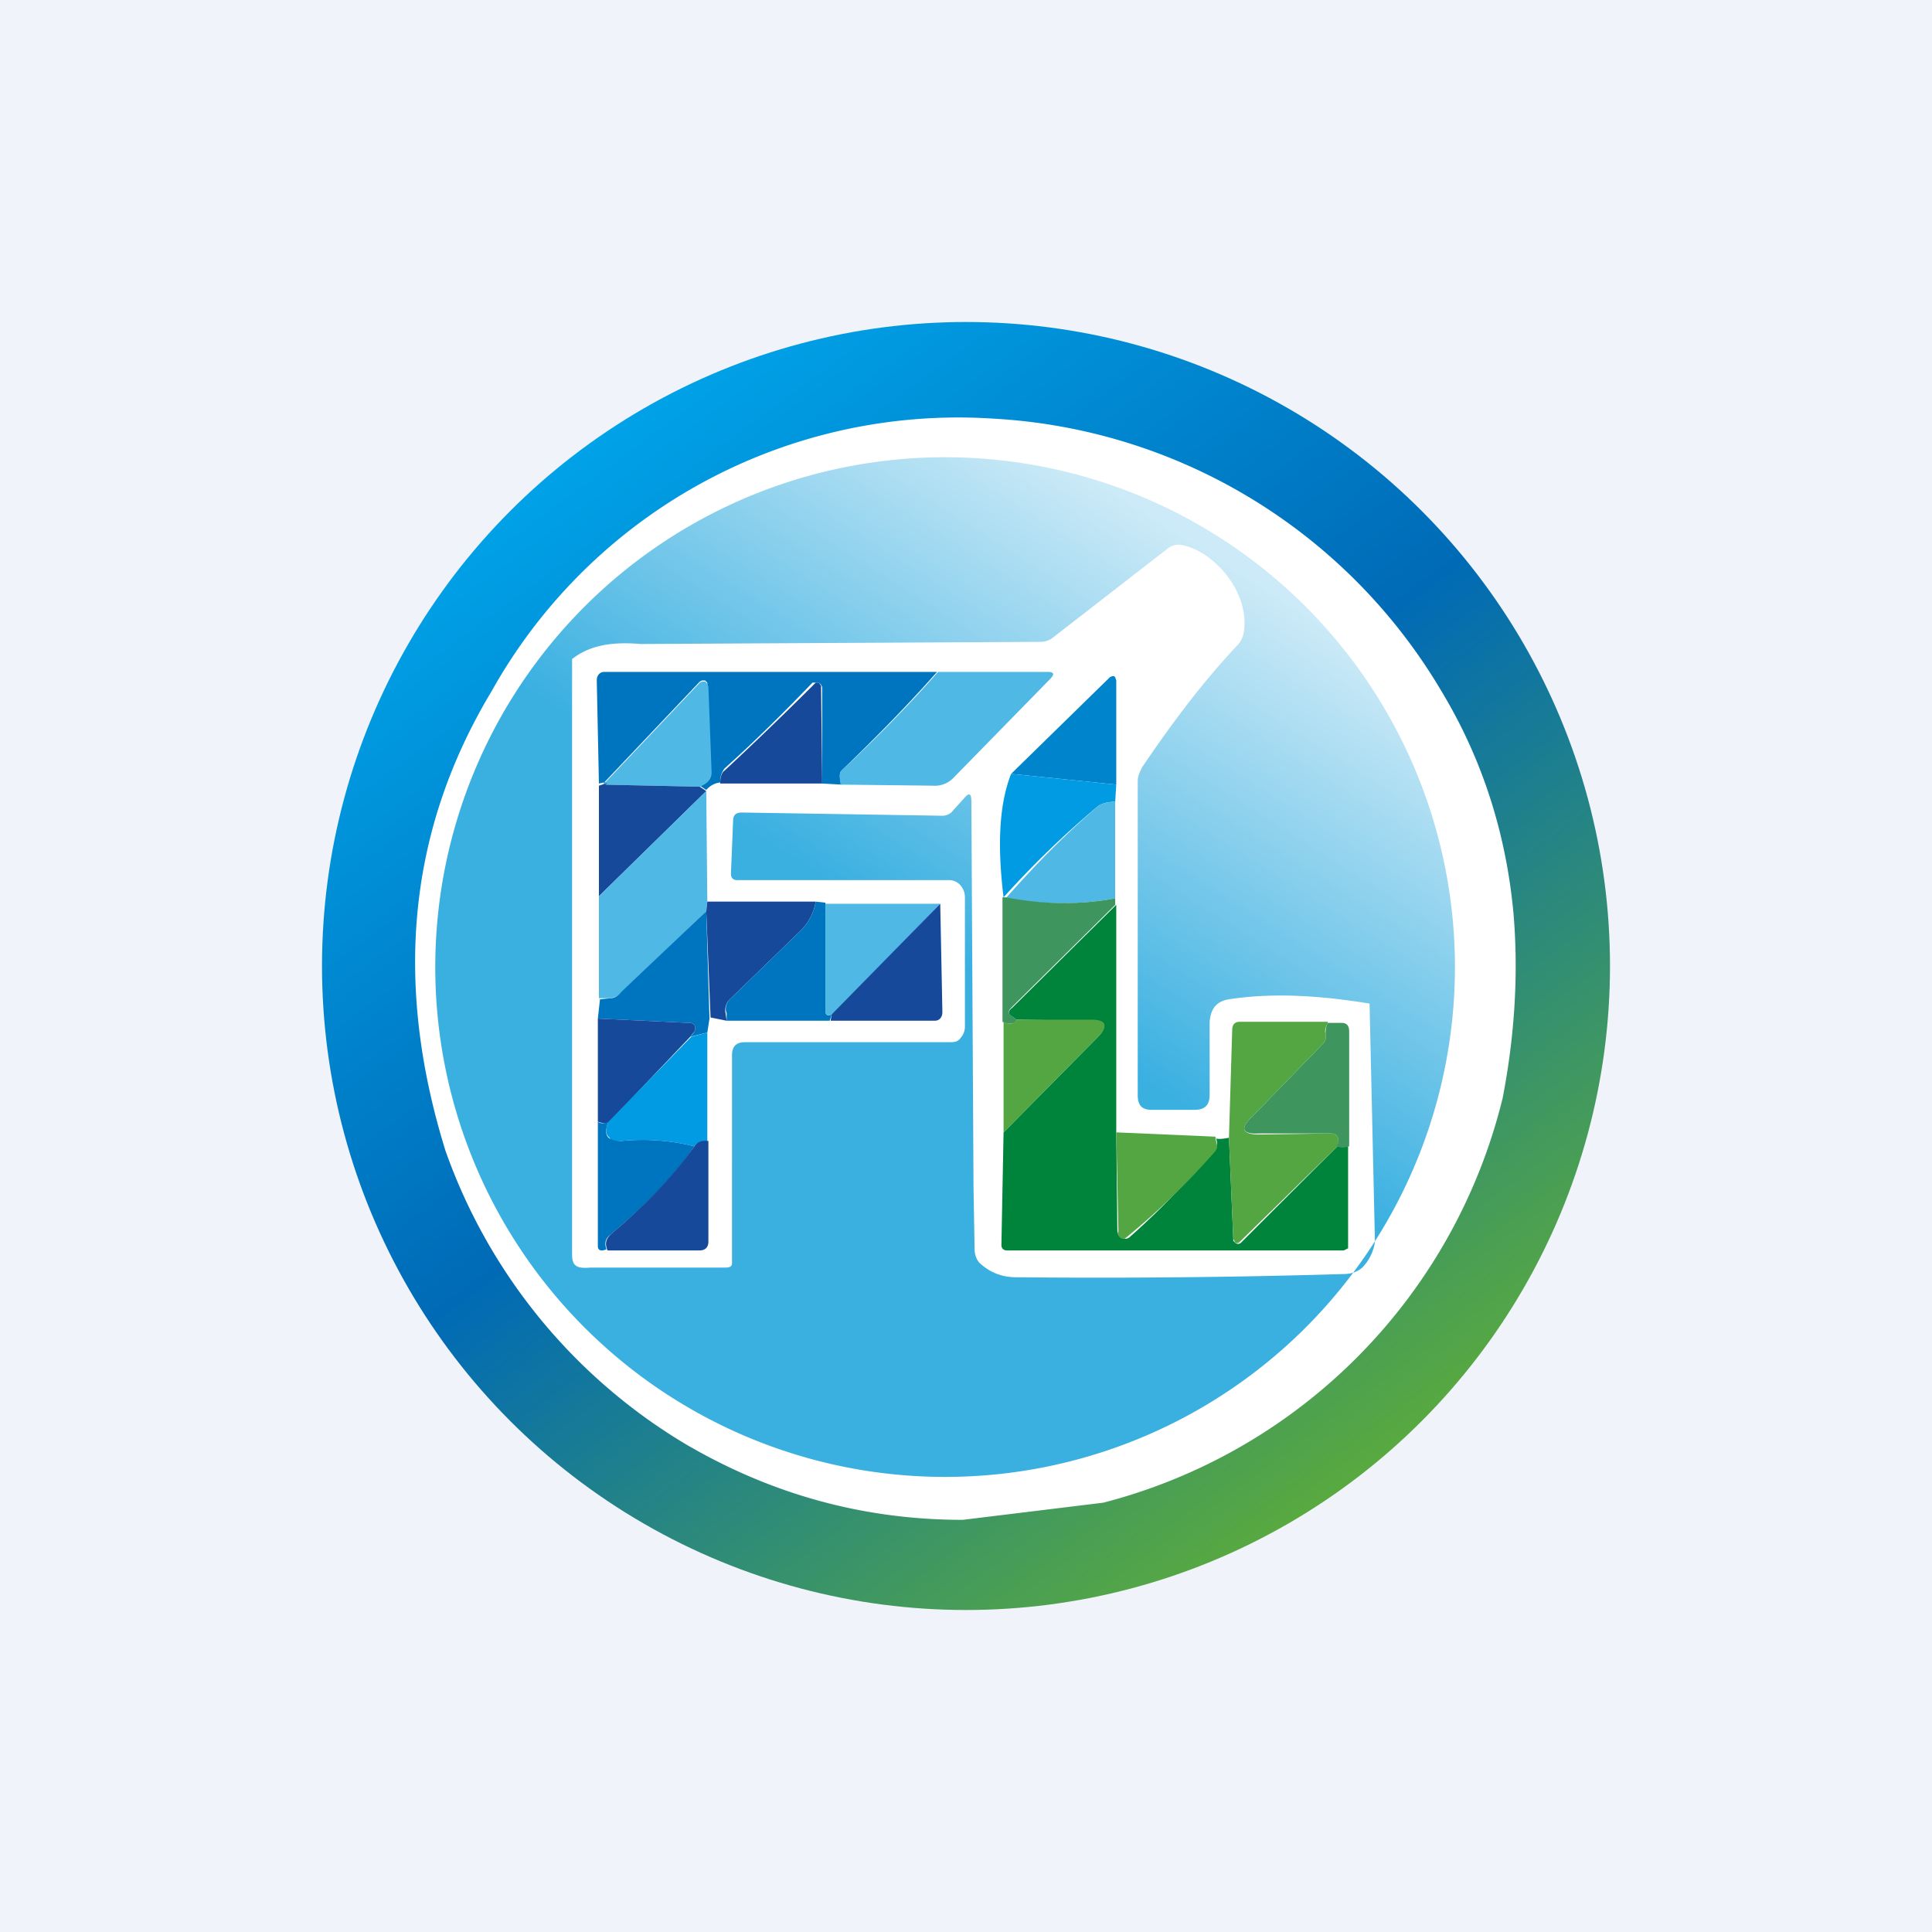 <!-- by TradingView --><svg width="18" height="18" viewBox="0 0 18 18" xmlns="http://www.w3.org/2000/svg"><path fill="#F0F3FA" d="M0 0h18v18H0z"/><circle cx="9" cy="9" r="6" fill="url(#a)"/><path d="M9.25 3.9a5.18 5.18 0 0 1 4.18 2.54c.38.63.6 1.32.67 2.06.05.58.01 1.16-.1 1.73A5.16 5.16 0 0 1 10.28 14l-1.31.16c-.93 0-1.79-.24-2.59-.71a5.2 5.2 0 0 1-2.23-2.73c-.49-1.58-.34-3 .43-4.28A4.98 4.98 0 0 1 9.25 3.9Z" fill="#fff"/><path d="M8.73 6.26c-.3.34-.6.64-.89.92-.02.02-.02.06 0 .13l-.18-.01V6.4l-.01-.02-.02-.02h-.06c-.26.27-.53.54-.82.8-.03.04-.04.08-.04.13a.2.2 0 0 0-.13.07l-.06-.04c.07-.03.11-.07.1-.14a21.15 21.15 0 0 1-.03-.82l-.02-.02h-.03l-.02.01-.9.95c.06-.02.05-.02-.04 0l-.02-.96c0-.05.03-.08.07-.08h3.1Z" fill="#0075BF"/><path d="M7.83 7.3c-.01-.06-.01-.1.01-.12.3-.28.6-.58.9-.92h1.02c.06 0 .07.02.02.07l-.9.92a.24.24 0 0 1-.19.07l-.86-.01Z" fill="#4FB8E4"/><path d="m10.4 7.31-.98-.1.92-.9.02-.01h.02l.01.01.01.03v.97Z" fill="#0085CD"/><path d="m6.52 7.33-.9-.02.9-.95.02-.01h.03l.02.02.01.03.03.8c0 .06-.04.1-.11.13Z" fill="#4FB8E4"/><path d="M7.66 7.3h-.95c0-.05.01-.1.04-.12a33.1 33.1 0 0 0 .85-.82h.03l.02.03v.02l.01.89Z" fill="#17499B"/><path d="m9.42 7.21.98.1-.01.16c-.08 0-.13.02-.16.04a8.7 8.7 0 0 0-.88.85c-.06-.49-.04-.87.07-1.15Z" fill="#009BE2"/><path d="m5.62 7.31.9.02.06.04-1 .98V7.32c.09-.03.1-.03.04 0Z" fill="#17499B"/><path d="m6.58 7.37.01 1.03-.01.09-.78.75a.19.19 0 0 1-.12.06h-.1v-.95l1-.98ZM10.39 7.47v.9c-.32.06-.66.06-1.02 0 .29-.33.57-.61.86-.86.03-.02.08-.04.16-.04Z" fill="#4FB8E4"/><path d="M9.37 8.36c.36.07.7.07 1.02.01v.06l-.97.96c-.03.03-.03.06.01.08l.04.03c-.01.04-.06.05-.13.02V8.36h.03Z" fill="#3E965E"/><path d="M7.6 8.4a.5.5 0 0 1-.14.27l-.66.64a.14.14 0 0 0-.04.13l.01.07-.15-.03-.04-.99.01-.09H7.6Z" fill="#17499B"/><path d="M7.69 8.41v1c0 .05.02.06.06.04l-.02.06h-.96v-.07c-.02-.05 0-.1.03-.13l.66-.64a.5.5 0 0 0 .14-.27l.09.01Z" fill="#0075BF"/><path d="m8.76 8.42-1 1.03c-.05.02-.07.01-.07-.03v-1h1.07Z" fill="#4FB8E4"/><path d="m7.74 9.5.01-.05 1.01-1.03.02 1.01c0 .05-.03.08-.07.08h-.97Z" fill="#17499B"/><path d="M10.4 8.43v2.12l.01.92.01.04.03.02a.06.06 0 0 0 .07 0 6.85 6.85 0 0 0 .82-.86c0-.02 0-.05-.02-.08-.01.02.03.03.13.01l.04.94v.02l.02.02a.04.04 0 0 0 .05 0l.9-.9a.2.2 0 0 0 .1 0V11.63l-.04.02H9.38c-.03 0-.05-.02-.05-.05l.02-1.05.87-.88c.1-.1.09-.16-.06-.16l-.69-.01-.04-.03c-.04-.02-.04-.05 0-.08l.97-.96Z" fill="#00833B"/><path d="m6.58 8.49.03 1-.02.13-.16.04a.21.21 0 0 0 .04-.05c.02-.05 0-.08-.05-.08l-.85-.04.02-.18.1-.01c.03 0 .07-.02.1-.06l.79-.75Z" fill="#0075BF"/><path d="m6.43 9.66-.76.8c-.04.01-.08 0-.1-.01v-.96l.85.04c.05 0 .07.03.05.08l-.04.05Z" fill="#17499B"/><path d="M9.35 10.55V9.52c.06.03.1.02.12-.02h.7c.14 0 .16.06.05.17l-.87.88ZM12.37 9.53c-.02.04-.03.08-.02.1a.1.1 0 0 1-.03.1l-.65.67c-.12.11-.1.17.06.17l.67-.01c.04 0 .07.02.07.07a.1.1 0 0 1-.02.06l-.9.88a.04.04 0 0 1-.04.01l-.01-.02-.01-.02-.04-.94.03-1c0-.05.02-.08.07-.08h.82Z" fill="#54A642"/><path d="M12.57 10.68a.2.2 0 0 1-.12 0 .1.1 0 0 0 .02-.05c0-.05-.03-.07-.07-.07h-.67c-.16.01-.18-.05-.06-.16l.65-.67a.1.1 0 0 0 .03-.1c0-.02 0-.06.02-.1h.13c.05 0 .07.03.07.08v1.07Z" fill="#3E965E"/><path d="M6.59 9.62v1.01c-.05 0-.1.01-.12.05a2 2 0 0 0-.68-.05c-.06 0-.1 0-.11-.03-.04-.03-.04-.08-.01-.15l.77-.79.15-.04Z" fill="#009BE2"/><path d="M5.67 10.45c-.03.07-.03.12 0 .15.03.02.06.03.12.03a2 2 0 0 1 .68.05c-.2.29-.47.56-.78.82-.05.04-.06.08-.04.14-.05.02-.08.01-.08-.03v-1.16c.02.02.06.02.1 0Z" fill="#0075BF"/><path d="m10.4 10.55.92.04.02.08c0 .02 0 .04-.03.07a6.84 6.84 0 0 1-.83.8h-.03a.07.07 0 0 1-.03-.03.07.07 0 0 1 0-.04l-.02-.92Z" fill="#54A642"/><path d="M6.6 10.63v.94c0 .05-.03.08-.08.08h-.86c-.03-.07-.01-.11.03-.15.31-.26.57-.53.78-.82.02-.04.07-.06.13-.05Z" fill="#17499B"/><path fill-rule="evenodd" d="M9.24 4.28a4.75 4.75 0 1 0-.46 9.48 4.75 4.75 0 0 0 .46-9.48Zm3.52 5.07c-.49-.08-.92-.1-1.31-.04-.12.02-.17.09-.18.21v.68c0 .1-.05.14-.14.14h-.4c-.1 0-.13-.05-.13-.14V7.28c0-.05.02-.09.04-.13.27-.4.56-.79.89-1.14a.23.23 0 0 0 .06-.13c.05-.37-.28-.74-.57-.8a.16.16 0 0 0-.14.03l-1.07.83a.19.19 0 0 1-.12.04L5.97 6c-.24-.02-.46 0-.64.14 0 .01 0 0 0 0v5.55c0 .11.05.13.17.12h1.24c.04 0 .08 0 .08-.04V9.83c0-.08.04-.12.12-.12h1.9c.05 0 .08 0 .11-.04a.16.16 0 0 0 .04-.11v-1.2a.17.17 0 0 0-.04-.11.14.14 0 0 0-.1-.05H6.87c-.04 0-.06-.02-.06-.06l.02-.49c0-.05.02-.08.08-.08l1.87.03c.04 0 .08-.02.1-.05l.1-.11c.05-.06.07-.05.07.03l.02 3.59.01.58c0 .05.02.1.05.13.1.09.21.13.34.13 1.02.01 2.03 0 3.05-.03.08 0 .15-.03.19-.08a.43.43 0 0 0 .1-.22l-.05-2.22Z" fill="url(#b)"/><defs><linearGradient id="a" x1="5.7" y1="3.83" x2="12.88" y2="13.56" gradientUnits="userSpaceOnUse"><stop stop-color="#00A3E9"/><stop offset=".48" stop-color="#006AB6"/><stop offset="1" stop-color="#58A940"/></linearGradient><linearGradient id="b" x1="11.17" y1="5.08" x2="8.77" y2="8.87" gradientUnits="userSpaceOnUse"><stop stop-color="#CCEAF7"/><stop offset="1" stop-color="#3AB0E1"/></linearGradient></defs></svg>